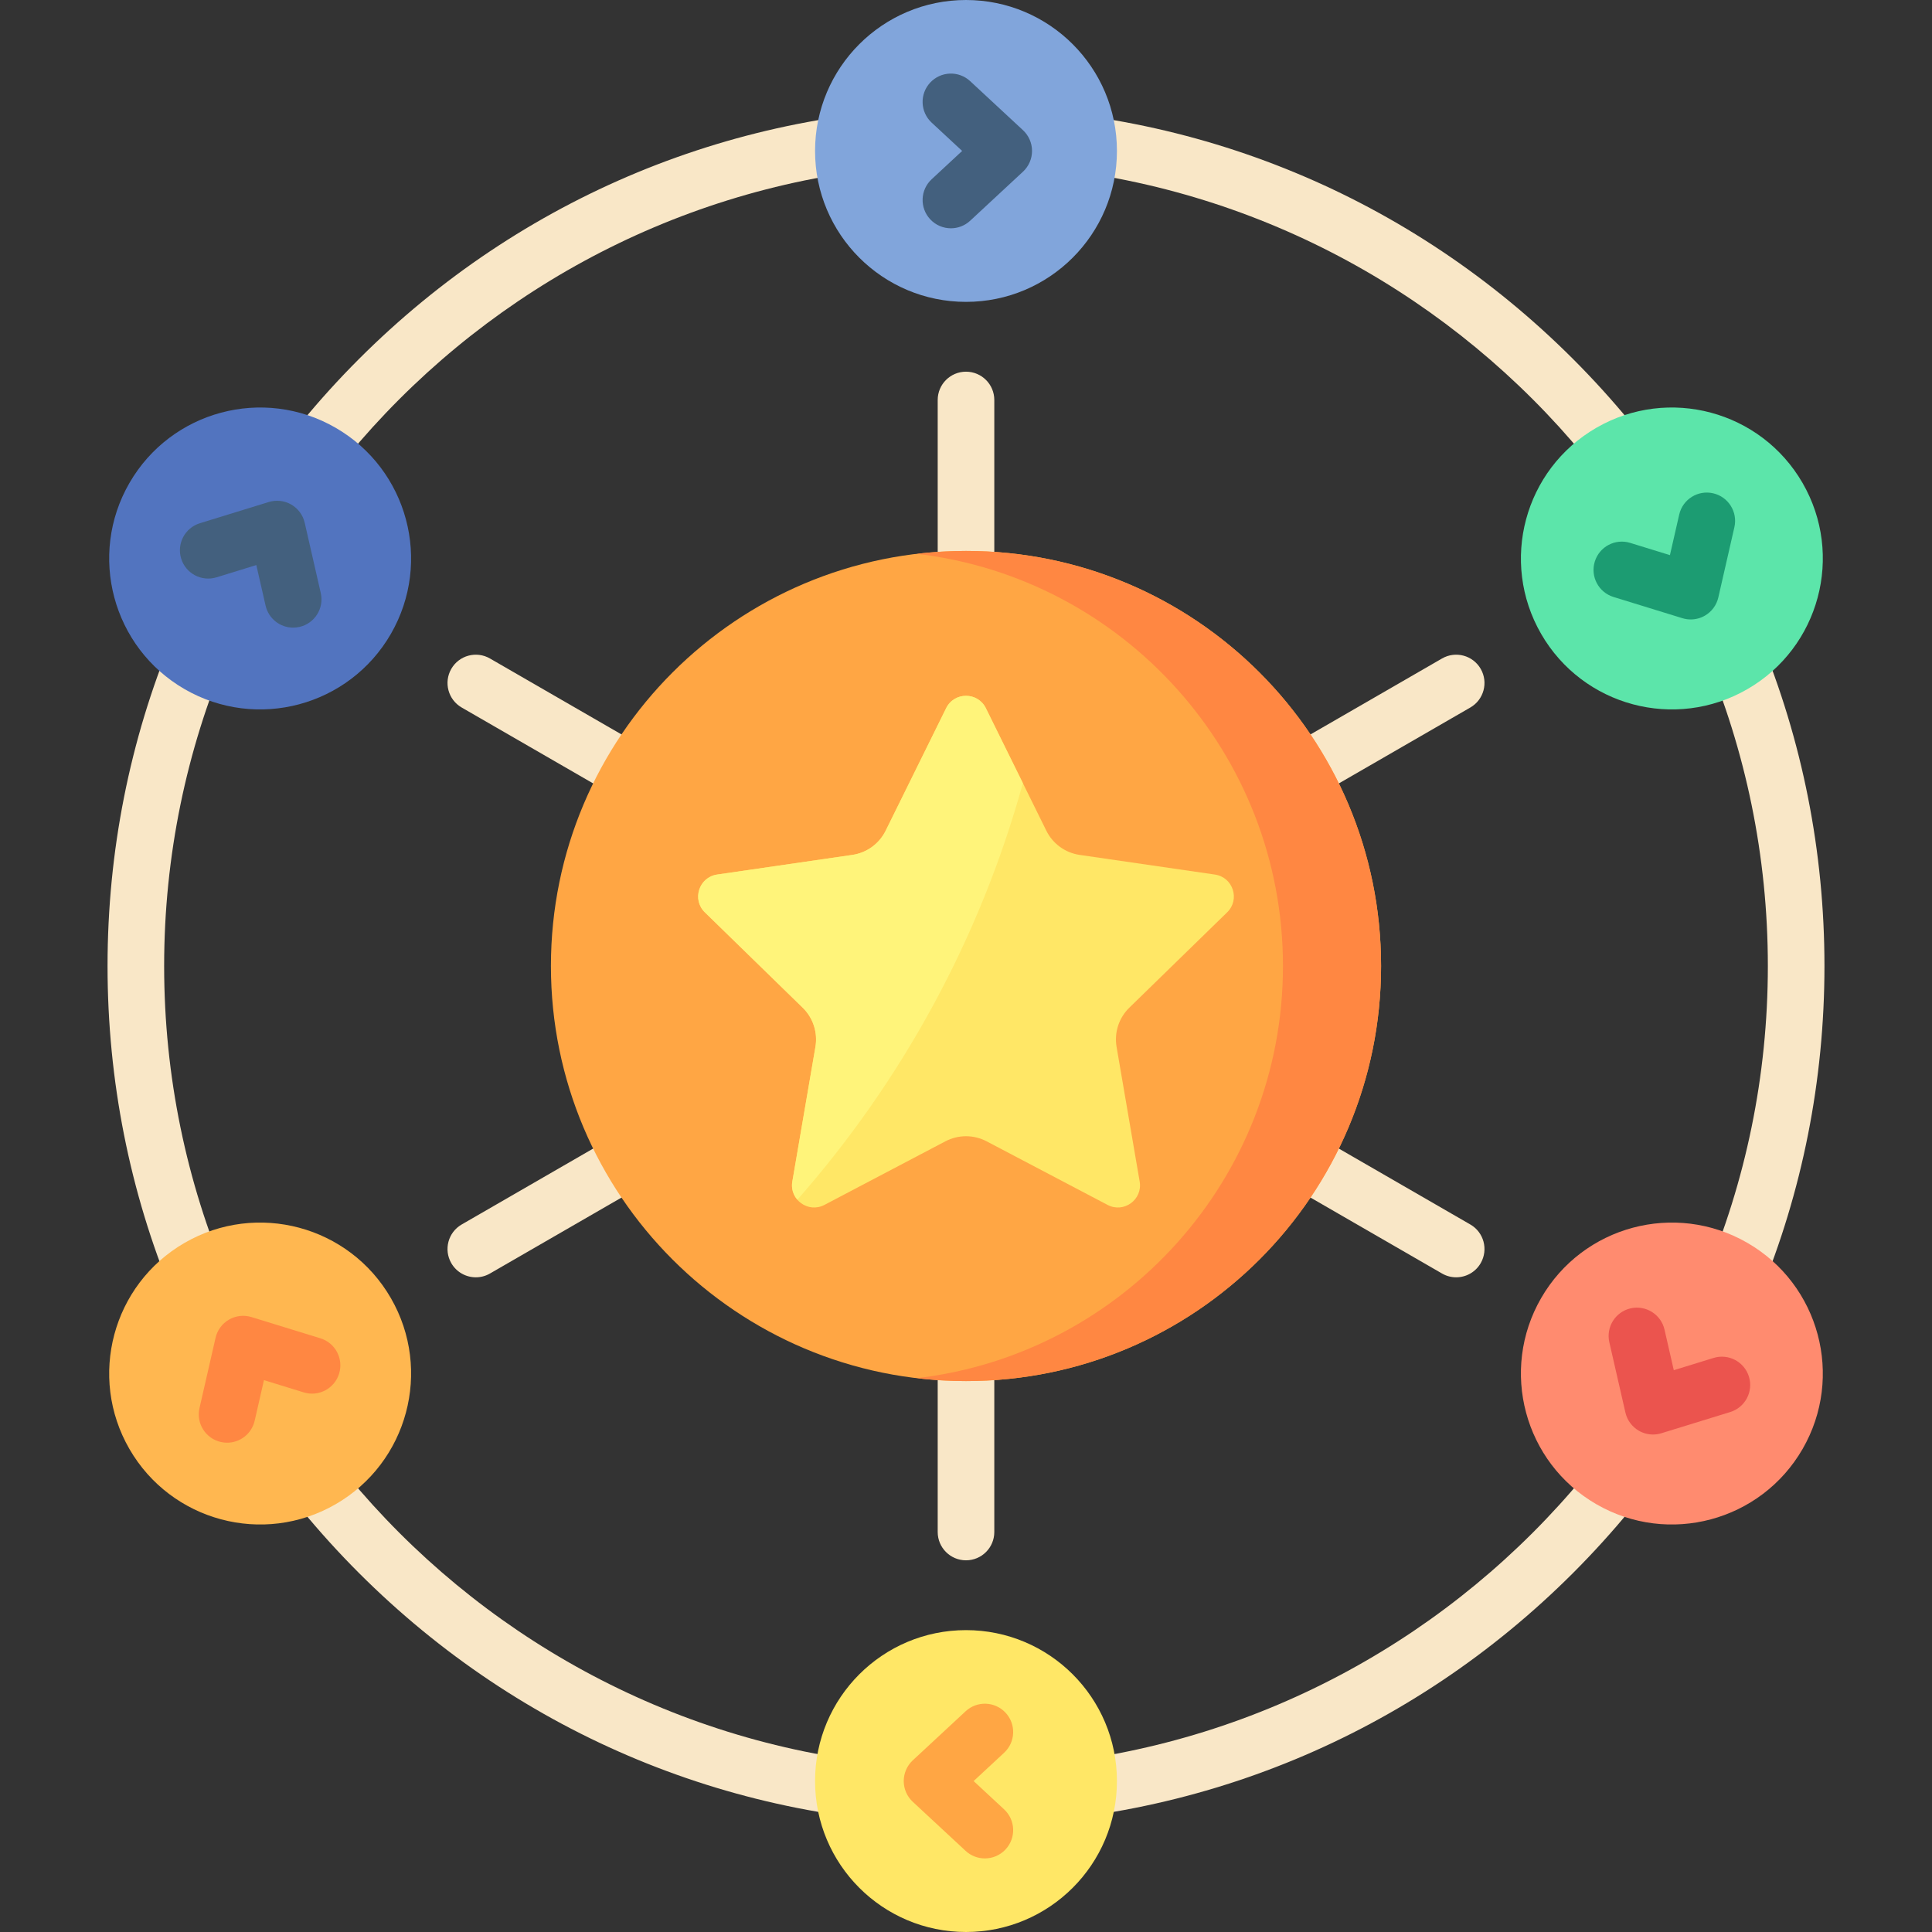 <!-- icon666.com - MILLIONS OF FREE VECTOR ICONS --><svg version="1.1" id="Capa_1" xmlns="http://www.w3.org/2000/svg" xmlns:xlink="http://www.w3.org/1999/xlink" x="0px" y="0px" viewBox="0 0 512 512" style="enable-background:new 0 0 512 512;" xml:space="preserve"><rect x="0" y="0" width="512" height="512" fill="#333333" stroke="none"/><path style="fill:#F9E7C7;" d="M389.654,187.495L271,256l118.654,68.505c3.587,2.071,4.816,6.658,2.745,10.245 c-1.389,2.406-3.91,3.751-6.502,3.751c-1.272,0-2.562-0.324-3.743-1.006L263.5,268.99V406c0,4.143-3.357,7.5-7.5,7.5 c-4.142,0-7.5-3.357-7.5-7.5V268.99l-118.654,68.505c-1.181,0.682-2.471,1.006-3.743,1.006c-2.592,0-5.113-1.345-6.502-3.751 c-2.071-3.587-0.842-8.174,2.745-10.245L241,256l-118.654-68.505c-3.587-2.071-4.816-6.658-2.745-10.245 c2.07-3.588,6.657-4.815,10.245-2.745L248.5,243.01V106c0-4.143,3.358-7.5,7.5-7.5c4.143,0,7.5,3.357,7.5,7.5v137.01l118.654-68.505 c3.585-2.069,8.175-0.843,10.245,2.745C394.471,180.837,393.241,185.424,389.654,187.495z M483.5,256 c0,60.768-23.664,117.897-66.633,160.867C373.897,459.836,316.768,483.5,256,483.5s-117.897-23.664-160.867-66.633 C52.164,373.897,28.5,316.768,28.5,256S52.164,138.103,95.133,95.133C138.103,52.164,195.232,28.5,256,28.5 s117.897,23.664,160.867,66.633C459.836,138.103,483.5,195.232,483.5,256z M468.5,256c0-117.173-95.327-212.5-212.5-212.5 S43.5,138.827,43.5,256S138.827,468.5,256,468.5S468.5,373.173,468.5,256z"></path><path style="fill:#FF8B6F;" d="M477.703,384c-11.046,19.132-35.509,25.687-54.641,14.641 c-19.132-11.046-25.687-35.509-14.641-54.641c11.046-19.132,35.509-25.687,54.641-14.641 C482.193,340.405,488.748,364.868,477.703,384z"></path><path style="fill:#EB544E;" d="M458.527,374.204l-18.258,5.624c-0.723,0.223-1.467,0.332-2.208,0.332 c-1.304,0-2.599-0.34-3.75-1.005c-1.806-1.043-3.097-2.79-3.562-4.823l-4.259-18.624c-0.923-4.038,1.602-8.06,5.64-8.983 c4.038-0.914,8.061,1.602,8.983,5.64l2.458,10.751l10.539-3.247c3.959-1.219,8.156,1.001,9.376,4.96 C464.706,368.787,462.485,372.984,458.527,374.204z"></path><path style="fill:#5CE5AA;" d="M477.703,128c11.046,19.132,4.491,43.595-14.641,54.641c-19.132,11.046-43.595,4.491-54.641-14.641 s-4.491-43.595,14.641-54.641C442.193,102.313,466.657,108.868,477.703,128z"></path><path style="fill:#1C9C72;" d="M459.631,139.708l-4.258,18.624c-0.465,2.032-1.755,3.78-3.562,4.823 c-1.151,0.665-2.446,1.005-3.75,1.005c-0.741,0-1.485-0.109-2.208-0.332l-18.259-5.624c-3.958-1.22-6.179-5.417-4.96-9.376 c1.22-3.959,5.419-6.181,9.376-4.96l10.539,3.247l2.458-10.751c0.924-4.037,4.942-6.564,8.983-5.64 C458.029,131.647,460.554,135.67,459.631,139.708z"></path><path style="fill:#5274BF;" d="M103.58,168c-11.046,19.132-35.509,25.687-54.641,14.641C29.807,171.595,23.252,147.132,34.298,128 s35.509-25.687,54.641-14.641S114.625,148.868,103.58,168z"></path><path style="fill:#43607E;" d="M79.369,166.141c-0.563,0.128-1.125,0.19-1.679,0.19c-3.42,0-6.51-2.354-7.305-5.83l-2.458-10.751 l-10.539,3.247c-3.962,1.22-8.157-1.002-9.375-4.96c-1.22-3.959,1.001-8.156,4.959-9.376l18.258-5.624 c1.994-0.612,4.153-0.37,5.958,0.673c1.806,1.043,3.097,2.79,3.562,4.823l4.258,18.624 C85.932,161.195,83.407,165.217,79.369,166.141z"></path><path style="fill:#81A5DB;" d="M256,0c22.091,0,40,17.909,40,40s-17.909,40-40,40s-40-17.909-40-40S233.909,0,256,0z"></path><path style="fill:#43607E;" d="M273.5,40c0,2.086-0.868,4.077-2.396,5.496l-14,13c-1.444,1.341-3.275,2.004-5.102,2.004 c-2.013,0-4.02-0.806-5.498-2.396c-2.818-3.035-2.643-7.781,0.393-10.6L254.978,40l-8.082-7.504 c-3.035-2.818-3.211-7.564-0.393-10.6c2.818-3.034,7.563-3.211,10.6-0.393l14,13C272.632,35.923,273.5,37.914,273.5,40z"></path><path style="fill:#FFB750;" d="M103.58,344c11.046,19.132,4.491,43.595-14.641,54.641C69.807,409.687,45.343,403.132,34.298,384 s-4.491-43.595,14.641-54.641C68.07,318.313,92.534,324.868,103.58,344z"></path><path style="fill:#FF8742;" d="M89.864,364.037c-1.219,3.958-5.417,6.181-9.375,4.96L69.95,365.75l-2.458,10.751 c-0.795,3.475-3.885,5.83-7.305,5.83c-0.554,0-1.116-0.062-1.679-0.19c-4.038-0.924-6.563-4.945-5.64-8.983l4.258-18.624 c0.465-2.033,1.755-3.78,3.562-4.823c1.806-1.044,3.964-1.287,5.958-0.673l18.258,5.624 C88.863,355.881,91.083,360.078,89.864,364.037z"></path><path style="fill:#FFE766;" d="M256,432c22.091,0,40,17.909,40,40s-17.909,40-40,40s-40-17.909-40-40S233.909,432,256,432z"></path><g><path style="fill:#FFA644;" d="M266.103,479.504c3.035,2.818,3.211,7.564,0.393,10.6c-1.478,1.591-3.485,2.396-5.498,2.396 c-1.826,0-3.657-0.663-5.102-2.004l-14-13c-1.528-1.419-2.396-3.41-2.396-5.496s0.868-4.077,2.396-5.496l14-13 c3.036-2.819,7.781-2.644,10.6,0.393c2.818,3.035,2.643,7.781-0.393,10.6L258.021,472L266.103,479.504z"></path><path style="fill:#FFA644;" d="M256,146c60.751,0,110,49.249,110,110s-49.249,110-110,110s-110-49.249-110-110S195.249,146,256,146 z"></path></g><path style="fill:#FF8742;" d="M366,256c0,60.751-49.249,110-110,110c-4.399,0-8.736-0.266-13-0.769 c54.623-6.432,97-52.879,97-109.231s-42.377-102.799-97-109.231c4.264-0.502,8.601-0.769,13-0.769C316.751,146,366,195.249,366,256z "></path><path style="fill:#FFE766;" d="M261.262,187.668l16.026,32.472c1.709,3.463,5.013,5.864,8.836,6.419l35.835,5.207 c4.813,0.699,6.734,6.613,3.252,10.008L299.28,267.05c-2.766,2.696-4.028,6.58-3.375,10.387l6.121,35.69 c0.822,4.793-4.209,8.448-8.513,6.185l-32.052-16.851c-3.419-1.797-7.503-1.797-10.921,0l-32.052,16.851 c-4.304,2.263-9.335-1.392-8.513-6.185l6.121-35.69c0.653-3.807-0.609-7.691-3.375-10.387l-25.93-25.276 c-3.482-3.394-1.561-9.309,3.252-10.008l35.835-5.207c3.822-0.555,7.126-2.956,8.835-6.419l16.026-32.472 C252.891,183.307,259.109,183.307,261.262,187.668z"></path><path style="fill:#FFF47A;" d="M271.072,207.547c-11.455,41.429-32.163,79.013-59.761,110.392c-1.077-1.241-1.658-2.935-1.337-4.81 l6.121-35.691c0.653-3.806-0.609-7.691-3.375-10.387l-25.93-25.276c-3.482-3.394-1.561-9.309,3.252-10.008l35.835-5.207 c3.822-0.555,7.126-2.956,8.835-6.419l16.026-32.472c2.152-4.361,8.371-4.361,10.523,0L271.072,207.547z"></path></svg>